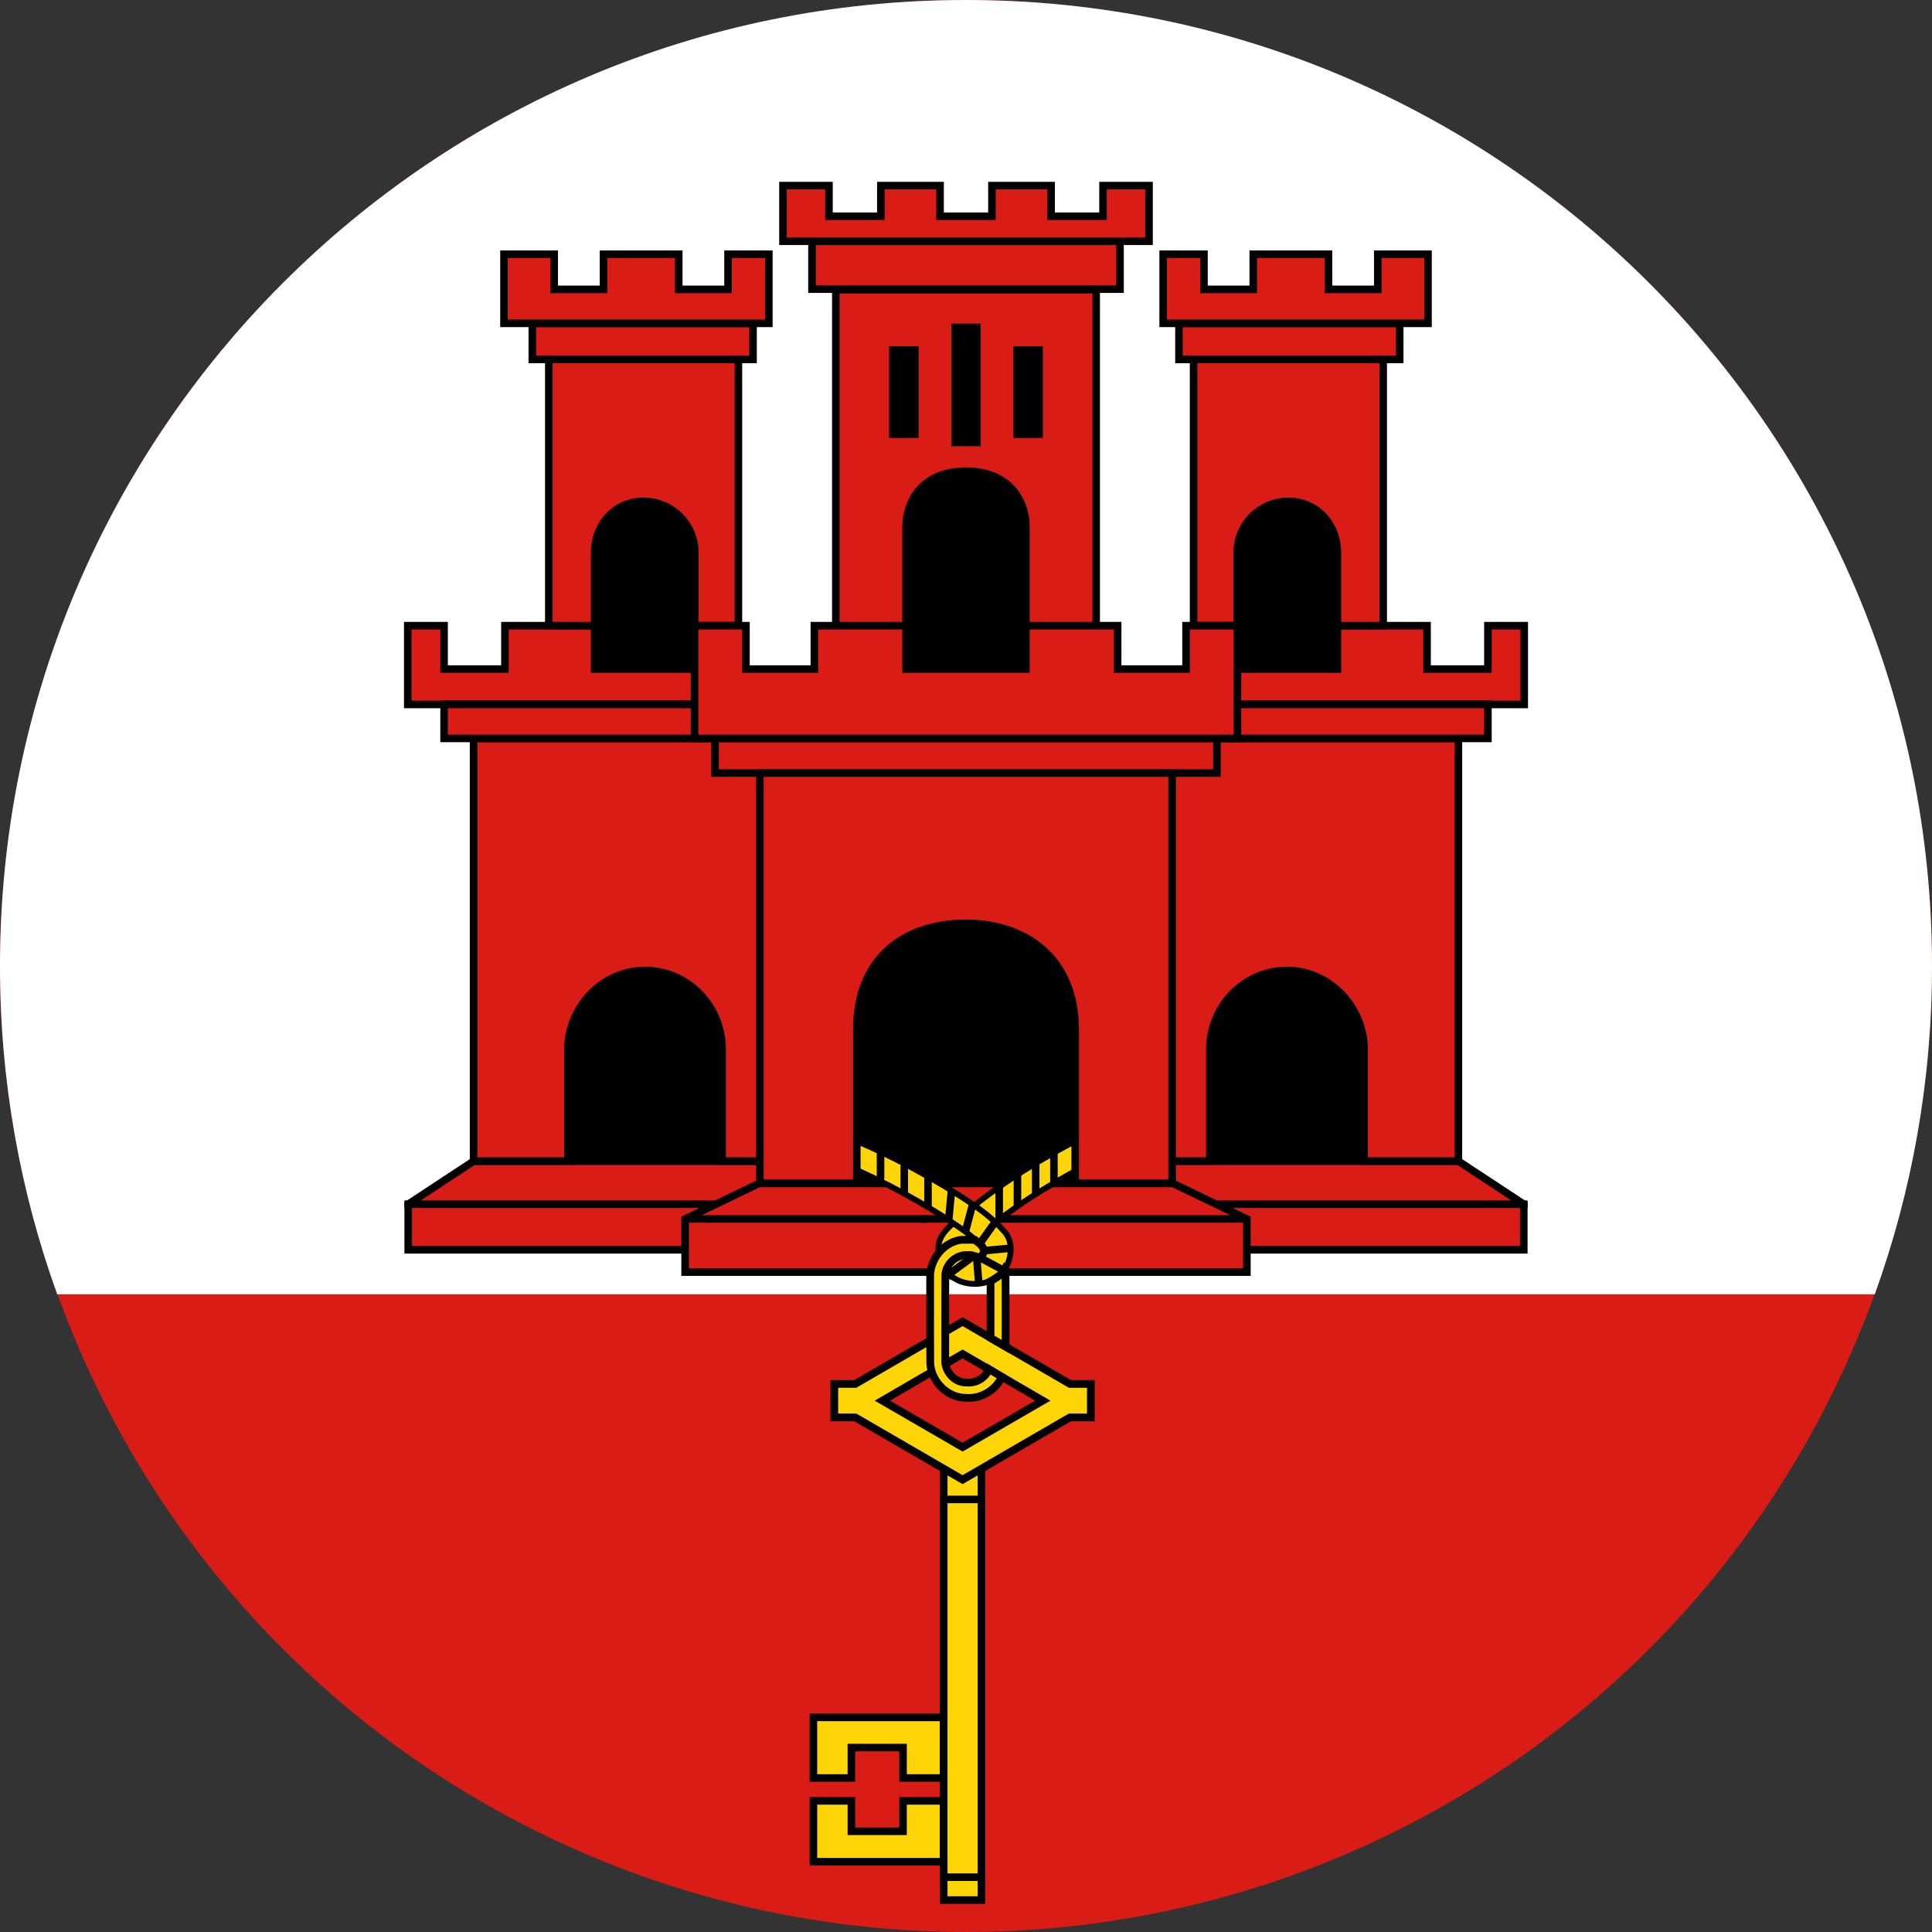 <svg width="120" height="120" viewBox="0 0 120 120" fill="none" xmlns="http://www.w3.org/2000/svg">
<rect x="0" y="0" width="120" height="120" fill="#333333" stroke="none"/>
<g clip-path="url(#clip0_909_305627)">
<circle cx="60" cy="60" r="60" fill="#D91C16"/>
<path d="M116.446 80.391C118.746 74.025 120 67.159 120 60C120 26.863 93.137 0 60 0C26.863 0 0 26.863 0 60C0 67.159 1.254 74.025 3.554 80.391H116.446Z" fill="white"/>
<path d="M62.143 54.517H32.143V75.139H62.143V54.517Z" fill="black"/>
<path d="M47.728 72.124H29.414L25.355 74.796V77.627H47.728" fill="#D91C16"/>
<path fill-rule="evenodd" clip-rule="evenodd" d="M29.344 71.89H47.962V72.358H29.484L25.589 74.922V77.392H47.962V77.861H25.12V74.669L29.344 71.89Z" fill="black"/>
<path d="M40.063 60.278C42.7 60.278 44.853 62.476 44.853 65.186V72.114H48.296V45.864H29.414V72.114H35.273V65.186C35.273 62.582 37.39 60.278 40.063 60.278Z" fill="#D91C16"/>
<path fill-rule="evenodd" clip-rule="evenodd" d="M29.18 45.63H48.53V72.349H44.619V65.186C44.619 62.601 42.566 60.513 40.063 60.513C37.529 60.513 35.508 62.702 35.508 65.186V72.349H29.18V45.63ZM29.648 46.099V71.88H35.039V65.186C35.039 62.462 37.251 60.044 40.063 60.044C42.835 60.044 45.088 62.352 45.088 65.186V71.88H48.062V46.099H29.648Z" fill="black"/>
<path d="M44.555 28.107H35.873V44.025H44.555V28.107Z" fill="black"/>
<path d="M44.531 41.558H36.933V38.862H31.362V41.558H27.583V38.862H25.327V43.755H44.531M27.583 43.737H43.975V45.864H27.583V43.737Z" fill="#D91C16"/>
<path fill-rule="evenodd" clip-rule="evenodd" d="M25.093 38.628H27.817V41.323H31.128V38.628H37.168V41.323H44.766V41.792H36.699V39.097H31.597V41.792H27.349V39.097H25.561V43.52H27.349V43.503H44.21V43.52H44.766V43.989H44.21V46.099H27.349V43.989H25.093V38.628ZM27.817 43.989V45.63H43.741V43.989H27.817Z" fill="black"/>
<path d="M34.087 22.324V38.862H36.933V34.321C36.933 32.62 38.134 31.228 39.815 31.143C39.869 31.14 39.921 31.143 39.976 31.143C41.732 31.143 43.154 32.565 43.154 34.321V38.862H45.864V22.324H34.087Z" fill="#D91C16"/>
<path fill-rule="evenodd" clip-rule="evenodd" d="M33.852 22.09H46.099V39.097H42.92V34.321C42.92 32.695 41.602 31.377 39.976 31.377C39.947 31.377 39.926 31.377 39.907 31.376C39.877 31.376 39.855 31.375 39.826 31.377C38.284 31.455 37.168 32.731 37.168 34.321V39.097H33.852V22.09ZM34.321 22.559V38.628H36.699V34.321C36.699 32.509 37.985 31.001 39.803 30.909C39.847 30.906 39.897 30.907 39.936 30.908C39.952 30.908 39.965 30.908 39.976 30.908C41.861 30.908 43.389 32.436 43.389 34.321V38.628H45.63V22.559H34.321Z" fill="black"/>
<path d="M33.062 20.083V22.324H46.773V20.083H33.062Z" fill="#D91C16"/>
<path fill-rule="evenodd" clip-rule="evenodd" d="M32.827 19.849H47.007V22.559H32.827V19.849ZM33.296 20.317V22.09H46.538V20.317H33.296Z" fill="black"/>
<path d="M31.304 15.791V20.083H47.754V15.791H45.22V17.974H42.158V15.791H37.485V17.974H34.424V15.791H31.304Z" fill="#D91C16"/>
<path fill-rule="evenodd" clip-rule="evenodd" d="M31.069 15.557H34.658V17.739H37.251V15.557H42.393V17.739H44.985V15.557H47.988V20.317H31.069V15.557ZM31.538 16.025V19.849H47.52V16.025H45.454V18.208H41.924V16.025H37.72V18.208H34.19V16.025H31.538Z" fill="black"/>
<path fill-rule="evenodd" clip-rule="evenodd" d="M25.12 74.561H48.047V75.03H25.12V74.561Z" fill="black"/>
<path d="M62.344 73.506H47.139L42.554 75.718V79.014H62.344" fill="#D91C16"/>
<path fill-rule="evenodd" clip-rule="evenodd" d="M47.085 73.272H62.578V73.74H47.192L42.788 75.865V78.779H62.578V79.248H42.319V75.571L47.085 73.272Z" fill="black"/>
<path fill-rule="evenodd" clip-rule="evenodd" d="M62.812 75.946H42.549V75.478H62.812V75.946Z" fill="black"/>
<path d="M57.857 54.517H87.857V75.139H57.857V54.517Z" fill="black"/>
<path d="M72.272 72.124H90.586L94.645 74.796V77.627H72.272" fill="#D91C16"/>
<path fill-rule="evenodd" clip-rule="evenodd" d="M90.656 71.89H72.038V72.358H90.516L94.411 74.922V77.392H72.038V77.861H94.88V74.669L90.656 71.89Z" fill="black"/>
<path d="M79.936 60.278C77.3 60.278 75.147 62.476 75.147 65.186V72.114H71.704V45.864H90.586V72.114H84.727V65.186C84.727 62.582 82.61 60.278 79.936 60.278Z" fill="#D91C16"/>
<path fill-rule="evenodd" clip-rule="evenodd" d="M90.82 45.63H71.47V72.349H75.381V65.186C75.381 62.601 77.434 60.513 79.936 60.513C82.471 60.513 84.492 62.702 84.492 65.186V72.349H90.82V45.63ZM90.352 46.099V71.88H84.961V65.186C84.961 62.462 82.749 60.044 79.936 60.044C77.165 60.044 74.912 62.352 74.912 65.186V71.88H71.939V46.099H90.352Z" fill="black"/>
<path d="M75.445 28.107H84.127V44.025H75.445V28.107Z" fill="black"/>
<path d="M75.469 41.558H83.067V38.862H88.638V41.558H92.417V38.862H94.673V43.755H75.469M92.417 43.737H76.025V45.864H92.417V43.737Z" fill="#D91C16"/>
<path fill-rule="evenodd" clip-rule="evenodd" d="M94.907 38.628H92.183V41.323H88.872V38.628H82.832V41.323H75.234V41.792H83.301V39.097H88.403V41.792H92.651V39.097H94.439V43.52H92.651V43.503H75.79V43.52H75.234V43.989H75.79V46.099H92.651V43.989H94.907V38.628ZM92.183 43.989V45.63H76.259V43.989H92.183Z" fill="black"/>
<path d="M85.913 22.324V38.862H83.067V34.321C83.067 32.62 81.866 31.228 80.186 31.143C80.131 31.14 80.079 31.143 80.024 31.143C78.268 31.143 76.846 32.565 76.846 34.321V38.862H74.136V22.324H85.913Z" fill="#D91C16"/>
<path fill-rule="evenodd" clip-rule="evenodd" d="M86.147 22.09H73.901V39.097H77.08V34.321C77.08 32.695 78.398 31.377 80.024 31.377C80.053 31.377 80.074 31.377 80.093 31.376C80.123 31.376 80.145 31.375 80.174 31.377C81.716 31.455 82.832 32.731 82.832 34.321V39.097H86.147V22.09ZM85.679 22.559V38.628H83.301V34.321C83.301 32.509 82.015 31.001 80.197 30.909C80.153 30.906 80.103 30.907 80.064 30.908C80.048 30.908 80.035 30.908 80.024 30.908C78.139 30.908 76.611 32.436 76.611 34.321V38.628H74.37V22.559H85.679Z" fill="black"/>
<path d="M86.939 20.083V22.324H73.228V20.083H86.939Z" fill="#D91C16"/>
<path fill-rule="evenodd" clip-rule="evenodd" d="M87.173 19.849H72.993V22.559H87.173V19.849ZM86.704 20.317V22.09H73.462V20.317H86.704Z" fill="black"/>
<path d="M88.696 15.791V20.083H72.246V15.791H74.78V17.974H77.842V15.791H82.515V17.974H85.576V15.791H88.696Z" fill="#D91C16"/>
<path fill-rule="evenodd" clip-rule="evenodd" d="M88.931 15.557H85.342V17.739H82.749V15.557H77.607V17.739H75.015V15.557H72.012V20.317H88.931V15.557ZM88.462 16.025V19.849H72.481V16.025H74.546V18.208H78.076V16.025H82.28V18.208H85.811V16.025H88.462Z" fill="black"/>
<path fill-rule="evenodd" clip-rule="evenodd" d="M94.88 74.561H71.953V75.03H94.88V74.561Z" fill="black"/>
<path d="M57.656 73.506H72.861L77.446 75.718V79.014H57.656" fill="#D91C16"/>
<path fill-rule="evenodd" clip-rule="evenodd" d="M72.915 73.272H57.422V73.74H72.808L77.212 75.865V78.779H57.422V79.248H77.681V75.571L72.915 73.272Z" fill="black"/>
<path fill-rule="evenodd" clip-rule="evenodd" d="M57.188 75.946H77.451V75.478H57.188V75.946Z" fill="black"/>
<path d="M68.108 70.327C66.864 70.741 65.739 71.438 64.607 72.086C63.154 72.945 61.744 73.88 60.433 74.945C59.971 75.249 59.529 75.583 59.172 76.011C58.692 76.422 58.205 76.974 58.296 77.657C58.321 77.959 58.706 77.303 58.959 77.272C59.401 77.018 59.936 76.936 60.432 77.051C61.028 76.423 61.796 76.003 62.459 75.454C63.868 74.403 65.383 73.501 66.924 72.66C67.462 72.384 68.003 72.104 68.577 71.909C68.42 71.382 68.264 70.855 68.108 70.327Z" fill="#FDD406"/>
<path fill-rule="evenodd" clip-rule="evenodd" d="M68.228 70.098L68.798 72.024L68.635 72.08C68.09 72.265 67.575 72.529 67.048 72.799C67.035 72.806 67.022 72.812 67.008 72.819C65.473 73.657 63.968 74.553 62.571 75.596C62.313 75.808 62.039 76.003 61.772 76.193C61.689 76.252 61.607 76.311 61.526 76.369C61.178 76.62 60.849 76.874 60.563 77.175L60.492 77.249L60.392 77.226C59.94 77.122 59.452 77.197 59.049 77.428L59.017 77.446L58.982 77.45C58.982 77.45 58.982 77.45 58.982 77.45C58.98 77.451 58.97 77.453 58.95 77.465C58.928 77.478 58.9 77.498 58.869 77.525C58.817 77.569 58.765 77.621 58.71 77.676C58.697 77.69 58.683 77.703 58.669 77.717C58.636 77.75 58.601 77.784 58.567 77.813C58.536 77.84 58.495 77.872 58.448 77.893C58.406 77.912 58.302 77.945 58.208 77.868C58.136 77.81 58.122 77.723 58.117 77.677C58.015 76.899 58.566 76.295 59.044 75.884C59.413 75.444 59.867 75.103 60.327 74.8C61.645 73.73 63.059 72.791 64.515 71.931L64.517 71.93C64.663 71.847 64.808 71.763 64.954 71.678C65.939 71.108 66.949 70.523 68.051 70.156L68.228 70.098ZM64.698 72.242C63.25 73.097 61.849 74.028 60.547 75.085L60.539 75.091L60.532 75.096C60.075 75.396 59.65 75.718 59.311 76.126L59.301 76.138L59.289 76.148C58.872 76.504 58.507 76.924 58.469 77.408C58.52 77.357 58.578 77.3 58.636 77.251C58.7 77.196 58.792 77.126 58.896 77.101C59.341 76.853 59.87 76.764 60.372 76.855C60.664 76.56 60.99 76.312 61.315 76.077C61.401 76.015 61.486 75.955 61.571 75.894C61.837 75.705 62.098 75.52 62.345 75.316L62.348 75.313L62.352 75.31C63.77 74.252 65.293 73.344 66.838 72.502L66.84 72.501L66.842 72.5C66.859 72.491 66.876 72.483 66.893 72.474C67.363 72.233 67.846 71.985 68.356 71.797L67.989 70.559C66.992 70.915 66.07 71.448 65.138 71.988C64.991 72.073 64.845 72.158 64.698 72.242ZM58.477 77.653C58.477 77.653 58.477 77.652 58.476 77.648C58.477 77.651 58.477 77.653 58.477 77.653Z" fill="black"/>
<path fill-rule="evenodd" clip-rule="evenodd" d="M62.063 73.543C62.192 73.543 62.297 73.648 62.297 73.777V75.611C62.297 75.74 62.192 75.845 62.063 75.845C61.933 75.845 61.828 75.74 61.828 75.611V73.777C61.828 73.648 61.933 73.543 62.063 73.543Z" fill="black"/>
<path fill-rule="evenodd" clip-rule="evenodd" d="M63.195 72.743C63.325 72.743 63.43 72.848 63.43 72.978V74.798C63.43 74.927 63.325 75.032 63.195 75.032C63.066 75.032 62.961 74.927 62.961 74.798V72.978C62.961 72.848 63.066 72.743 63.195 72.743Z" fill="black"/>
<path fill-rule="evenodd" clip-rule="evenodd" d="M64.328 72.038C64.458 72.038 64.562 72.142 64.562 72.272V74.081C64.562 74.21 64.458 74.315 64.328 74.315C64.199 74.315 64.094 74.21 64.094 74.081V72.272C64.094 72.142 64.199 72.038 64.328 72.038Z" fill="black"/>
<path fill-rule="evenodd" clip-rule="evenodd" d="M65.461 71.341C65.59 71.341 65.695 71.446 65.695 71.575V73.441C65.695 73.571 65.59 73.676 65.461 73.676C65.332 73.676 65.227 73.571 65.227 73.441V71.575C65.227 71.446 65.332 71.341 65.461 71.341Z" fill="black"/>
<path d="M51.98 70.386C51.795 70.903 51.609 71.421 51.424 71.939C54.019 72.923 56.49 74.225 58.829 75.717C59.621 76.256 60.454 76.779 61.077 77.519C61.214 77.9 60.836 78.218 60.461 78.103C60.118 77.986 59.78 77.853 59.417 78.101C58.899 78.337 58.43 79.105 59.218 79.362C60.303 80.091 62.069 79.774 62.59 78.497C62.863 77.84 62.88 76.999 62.352 76.461C61.385 75.353 60.104 74.582 58.873 73.802C56.675 72.48 54.386 71.283 51.98 70.386Z" fill="#FDD406"/>
<path fill-rule="evenodd" clip-rule="evenodd" d="M51.872 70.153L52.043 70.217C54.463 71.119 56.762 72.322 58.966 73.648L58.968 73.649L58.97 73.65C59.06 73.707 59.151 73.765 59.242 73.822C60.382 74.542 61.57 75.292 62.484 76.339C63.08 76.95 63.042 77.877 62.757 78.566C62.469 79.269 61.842 79.7 61.156 79.857C60.479 80.013 59.724 79.909 59.138 79.525C58.924 79.451 58.768 79.333 58.684 79.173C58.597 79.007 58.604 78.826 58.657 78.667C58.757 78.363 59.037 78.081 59.329 77.943C59.747 77.666 60.149 77.805 60.463 77.913C60.481 77.919 60.498 77.925 60.516 77.931C60.641 77.969 60.762 77.934 60.84 77.863C60.909 77.801 60.944 77.713 60.916 77.608C60.381 76.982 59.691 76.516 58.986 76.041C58.901 75.983 58.815 75.925 58.73 75.867C56.4 74.382 53.941 73.086 51.36 72.107L51.194 72.044L51.872 70.153ZM52.088 70.618L51.653 71.833C54.201 72.815 56.628 74.1 58.925 75.565L58.928 75.566L58.93 75.568C59.015 75.626 59.102 75.684 59.188 75.743C59.898 76.221 60.642 76.723 61.215 77.404L61.235 77.428L61.246 77.458C61.342 77.722 61.256 77.972 61.082 78.13C60.911 78.284 60.657 78.351 60.408 78.275L60.406 78.274L60.403 78.273C60.396 78.271 60.388 78.268 60.381 78.266C60.031 78.147 59.789 78.064 59.519 78.249L59.506 78.258L59.492 78.265C59.27 78.365 59.064 78.582 58.999 78.78C58.968 78.874 58.973 78.948 59.003 79.006C59.033 79.064 59.106 79.136 59.274 79.191L59.297 79.199L59.318 79.213C59.815 79.546 60.475 79.644 61.075 79.507C61.673 79.369 62.189 79.002 62.423 78.429L62.424 78.428C62.682 77.805 62.68 77.052 62.224 76.587L62.22 76.583L62.217 76.579C61.338 75.572 60.192 74.848 59.041 74.121C58.954 74.066 58.866 74.011 58.779 73.955C56.639 72.669 54.417 71.503 52.088 70.618Z" fill="black"/>
<path d="M59.086 74.079L58.94 75.644L59.086 74.079Z" fill="#FDD406"/>
<path fill-rule="evenodd" clip-rule="evenodd" d="M59.108 73.846C59.237 73.858 59.331 73.972 59.319 74.101L59.173 75.666C59.161 75.795 59.047 75.89 58.918 75.878C58.789 75.866 58.694 75.751 58.706 75.623L58.852 74.057C58.865 73.928 58.979 73.834 59.108 73.846Z" fill="black"/>
<path d="M60.39 74.878L59.986 76.411L60.39 74.878Z" fill="#FDD406"/>
<path fill-rule="evenodd" clip-rule="evenodd" d="M60.45 74.651C60.575 74.684 60.65 74.813 60.617 74.938L60.212 76.47C60.179 76.596 60.051 76.67 59.926 76.637C59.801 76.604 59.726 76.476 59.759 76.351L60.163 74.818C60.196 74.693 60.325 74.618 60.45 74.651Z" fill="black"/>
<path d="M61.783 75.943L60.935 77.132L61.783 75.943Z" fill="#FDD406"/>
<path fill-rule="evenodd" clip-rule="evenodd" d="M61.919 75.752C62.025 75.827 62.049 75.974 61.974 76.079L61.126 77.268C61.051 77.374 60.905 77.398 60.799 77.323C60.694 77.248 60.669 77.102 60.745 76.996L61.593 75.807C61.668 75.701 61.814 75.677 61.919 75.752Z" fill="black"/>
<path d="M62.21 78.835L60.987 78.178L62.21 78.835Z" fill="#FDD406"/>
<path fill-rule="evenodd" clip-rule="evenodd" d="M60.78 78.067C60.842 77.953 60.984 77.91 61.098 77.972L62.321 78.628C62.435 78.689 62.478 78.832 62.417 78.945C62.356 79.06 62.214 79.103 62.1 79.041L60.876 78.385C60.762 78.324 60.719 78.181 60.78 78.067Z" fill="black"/>
<path d="M62.591 77.545L61.187 77.676L62.591 77.545Z" fill="#FDD406"/>
<path fill-rule="evenodd" clip-rule="evenodd" d="M62.825 77.523C62.837 77.652 62.742 77.766 62.613 77.778L61.209 77.91C61.08 77.922 60.966 77.827 60.954 77.698C60.942 77.569 61.036 77.455 61.165 77.443L62.569 77.312C62.698 77.299 62.812 77.394 62.825 77.523Z" fill="black"/>
<path d="M60.781 79.577L60.684 78.343L60.781 79.577Z" fill="#FDD406"/>
<path fill-rule="evenodd" clip-rule="evenodd" d="M60.666 78.11C60.795 78.1 60.908 78.196 60.918 78.325L61.014 79.559C61.024 79.688 60.928 79.801 60.799 79.811C60.67 79.821 60.557 79.724 60.547 79.595L60.451 78.362C60.441 78.232 60.537 78.12 60.666 78.11Z" fill="black"/>
<path d="M60.266 78.167L59.107 79.021L60.266 78.167Z" fill="#FDD406"/>
<path fill-rule="evenodd" clip-rule="evenodd" d="M60.455 78.028C60.532 78.132 60.51 78.279 60.405 78.356L59.246 79.21C59.142 79.287 58.995 79.264 58.918 79.16C58.842 79.056 58.864 78.909 58.968 78.832L60.127 77.978C60.231 77.901 60.378 77.924 60.455 78.028Z" fill="black"/>
<path fill-rule="evenodd" clip-rule="evenodd" d="M54.692 71.455C54.822 71.455 54.927 71.56 54.927 71.689V73.15C54.927 73.279 54.822 73.384 54.692 73.384C54.563 73.384 54.458 73.279 54.458 73.15V71.689C54.458 71.56 54.563 71.455 54.692 71.455Z" fill="black"/>
<path fill-rule="evenodd" clip-rule="evenodd" d="M57.639 73.005C57.769 73.005 57.873 73.11 57.873 73.239V74.896C57.873 75.025 57.769 75.13 57.639 75.13C57.51 75.13 57.405 75.025 57.405 74.896V73.239C57.405 73.11 57.51 73.005 57.639 73.005Z" fill="black"/>
<path fill-rule="evenodd" clip-rule="evenodd" d="M56.166 72.231C56.295 72.231 56.4 72.336 56.4 72.466V74.022C56.4 74.151 56.295 74.256 56.166 74.256C56.036 74.256 55.931 74.151 55.931 74.022V72.466C55.931 72.336 56.036 72.231 56.166 72.231Z" fill="black"/>
<path d="M50.523 106.67V110.435H52.881V108.545H56.089V110.435H58.623V106.67H50.523ZM50.523 111.855V115.635H58.623V111.855H56.089V113.745H52.881V111.855H50.523Z" fill="#FDD406"/>
<path fill-rule="evenodd" clip-rule="evenodd" d="M50.288 106.436H58.857V110.669H55.855V108.779H53.115V110.669H50.288V106.436ZM50.757 106.904V110.2H52.647V108.311H56.323V110.2H58.389V106.904H50.757ZM50.288 111.621H53.115V113.511H55.855V111.621H58.857V115.869H50.288V111.621ZM50.757 112.09V115.4H58.389V112.09H56.323V113.979H52.647V112.09H50.757Z" fill="black"/>
<path d="M60.957 90.774H58.618V118.016H60.957V90.774Z" fill="#FDD406"/>
<path fill-rule="evenodd" clip-rule="evenodd" d="M58.384 90.54H61.192V118.25H58.384V90.54ZM58.852 91.009V117.781H60.723V91.009H58.852Z" fill="black"/>
<path d="M60.957 93.131H58.618V116.597H60.957V93.131Z" fill="#FDD406"/>
<path fill-rule="evenodd" clip-rule="evenodd" d="M58.384 92.897H61.192V116.831H58.384V92.897ZM58.852 93.365V116.362H60.723V93.365H58.852Z" fill="black"/>
<path d="M59.788 84.097L64.768 86.997L59.788 89.883L54.807 86.997L59.788 84.097ZM53.123 85.957H51.819V88.037H53.123L59.788 91.904L66.453 88.037H67.756V85.957H66.453L59.788 82.09L53.123 85.957Z" fill="#FDD406"/>
<path fill-rule="evenodd" clip-rule="evenodd" d="M59.788 81.812L66.517 85.717H67.996V88.277H66.517L59.788 92.182L53.058 88.277H51.579V85.717H53.058L59.788 81.812ZM59.788 82.367L53.187 86.197H52.059V87.797H53.187L59.788 91.627L66.388 87.797H67.516V86.197H66.388L59.788 82.367ZM59.788 83.819L65.246 86.998L59.788 90.16L54.329 86.998L59.788 83.819ZM55.285 86.997L59.788 89.606L64.29 86.997L59.788 84.374L55.285 86.997Z" fill="black"/>
<path d="M59.693 77.007C58.559 77.166 57.712 78.287 57.774 79.413C57.778 81.165 57.765 82.918 57.78 84.67C57.84 85.799 58.827 86.81 59.971 86.82C60.902 86.909 61.836 86.365 62.227 85.517C61.958 85.356 61.69 85.195 61.421 85.034C61.213 85.589 60.613 85.933 60.029 85.869C59.263 85.891 58.642 85.145 58.711 84.4C58.716 82.659 58.702 80.918 58.718 79.178C58.76 78.468 59.437 77.886 60.147 77.959C60.44 77.875 60.844 78.276 61.025 77.93C61.299 77.541 60.831 77.237 60.571 77.022C60.284 76.982 59.983 77.018 59.693 77.007ZM62.403 78.838C62.217 79.187 61.832 79.395 61.524 79.579V83.1C61.836 83.281 62.149 83.462 62.461 83.642C62.457 82.141 62.468 80.639 62.456 79.137C62.441 79.045 62.452 78.903 62.403 78.838Z" fill="#FDD406"/>
<path fill-rule="evenodd" clip-rule="evenodd" d="M60.129 76.764C60.279 76.761 60.441 76.762 60.604 76.784L60.672 76.793L60.725 76.837C60.745 76.854 60.769 76.873 60.795 76.894C60.911 76.986 61.078 77.119 61.189 77.266C61.262 77.361 61.329 77.483 61.345 77.628C61.361 77.775 61.322 77.92 61.23 78.056C61.154 78.192 61.039 78.279 60.896 78.305C60.769 78.328 60.646 78.298 60.561 78.273C60.525 78.263 60.487 78.251 60.454 78.24C60.447 78.237 60.439 78.235 60.432 78.233C60.391 78.219 60.357 78.209 60.324 78.201C60.256 78.184 60.225 78.186 60.213 78.19L60.168 78.203L60.122 78.198C59.552 78.14 58.995 78.614 58.958 79.186C58.948 80.256 58.95 81.325 58.951 82.394C58.952 83.062 58.953 83.731 58.951 84.401L58.951 84.412L58.95 84.422C58.893 85.041 59.416 85.646 60.023 85.629L60.039 85.629L60.056 85.631C60.537 85.683 61.029 85.396 61.196 84.95L61.297 84.68L62.535 85.423L62.445 85.618C62.014 86.554 60.988 87.153 59.959 87.061C58.683 87.043 57.607 85.926 57.541 84.683L57.54 84.677L57.54 84.672C57.531 83.581 57.532 82.489 57.533 81.397C57.534 80.738 57.535 80.078 57.534 79.42C57.469 78.181 58.394 76.947 59.659 76.769L59.68 76.766L59.702 76.767C59.805 76.771 59.908 76.769 60.019 76.766C60.055 76.765 60.091 76.764 60.129 76.764ZM59.706 77.248C58.715 77.398 57.958 78.395 58.013 79.4L58.014 79.407L58.014 79.413C58.015 80.077 58.014 80.74 58.014 81.402C58.012 82.489 58.011 83.575 58.02 84.662C58.077 85.671 58.966 86.572 59.974 86.581L59.984 86.581L59.994 86.582C60.751 86.653 61.516 86.253 61.908 85.606L61.52 85.374C61.208 85.878 60.607 86.167 60.02 86.11C59.105 86.125 58.398 85.252 58.471 84.389C58.473 83.727 58.472 83.064 58.471 82.4C58.47 81.325 58.468 80.249 58.478 79.176L58.478 79.17L58.478 79.164C58.528 78.332 59.299 77.656 60.13 77.717C60.246 77.695 60.356 77.714 60.44 77.735C60.49 77.747 60.538 77.762 60.58 77.776C60.589 77.779 60.598 77.782 60.606 77.785C60.639 77.795 60.667 77.804 60.695 77.812C60.759 77.831 60.79 77.834 60.804 77.833C60.806 77.83 60.809 77.826 60.813 77.819L60.82 77.805L60.829 77.792C60.868 77.736 60.87 77.702 60.868 77.68C60.865 77.652 60.85 77.612 60.807 77.556C60.736 77.462 60.634 77.38 60.522 77.291C60.506 77.278 60.49 77.265 60.474 77.252C60.369 77.242 60.258 77.242 60.137 77.244C60.106 77.244 60.074 77.245 60.041 77.246C59.933 77.248 59.818 77.251 59.706 77.248ZM62.368 78.392L62.594 78.694C62.664 78.787 62.676 78.903 62.681 78.955C62.683 78.98 62.685 79.007 62.687 79.029C62.687 79.035 62.687 79.04 62.688 79.045C62.689 79.072 62.691 79.088 62.693 79.1L62.695 79.117L62.696 79.135C62.703 80.062 62.702 80.99 62.701 81.917C62.7 82.493 62.7 83.068 62.701 83.642L62.702 84.059L61.284 83.239V79.442L61.401 79.373C61.425 79.359 61.448 79.345 61.471 79.331C61.608 79.25 61.742 79.172 61.865 79.079C62.008 78.972 62.12 78.857 62.191 78.725L62.368 78.392ZM62.218 79.413C62.223 80.246 62.222 81.079 62.221 81.912C62.221 82.35 62.22 82.788 62.22 83.226L61.764 82.962V79.716C61.887 79.643 62.025 79.559 62.153 79.463C62.175 79.447 62.196 79.43 62.218 79.413Z" fill="black"/>
<path d="M66.624 17.977H52.877V42.94H66.624V17.977Z" fill="black"/>
<path d="M51.914 17.988V38.877H56.279V32.681C56.279 31.252 57.194 29.268 60 29.268C62.806 29.268 63.721 31.252 63.721 32.681V38.877H68.086V17.988H51.914ZM59.326 20.332H60.674V27.48H59.326V20.332ZM55.459 21.738H56.821V26.968H55.459V21.738ZM63.179 21.738H64.541V26.968H63.179V21.738Z" fill="#D91C16"/>
<path fill-rule="evenodd" clip-rule="evenodd" d="M51.68 17.754H68.32V39.111H63.486V32.681C63.486 32.011 63.271 31.215 62.735 30.591C62.204 29.974 61.342 29.502 60 29.502C58.658 29.502 57.796 29.974 57.265 30.591C56.729 31.215 56.514 32.011 56.514 32.681V39.111H51.68V17.754ZM52.148 18.223V38.643H56.045V32.681C56.045 31.921 56.287 31.01 56.91 30.285C57.538 29.554 58.536 29.033 60 29.033C61.464 29.033 62.462 29.554 63.09 30.285C63.713 31.01 63.955 31.921 63.955 32.681V38.643H67.852V18.223H52.148ZM59.092 20.098H60.908V27.715H59.092V20.098ZM59.56 20.566V27.246H60.44V20.566H59.56ZM55.225 21.504H57.056V27.202H55.225V21.504ZM55.693 21.973V26.733H56.587V21.973H55.693ZM62.944 21.504H64.775V27.202H62.944V21.504ZM63.413 21.973V26.733H64.307V21.973H63.413Z" fill="black"/>
<path d="M50.435 14.985V17.959H69.565V14.985H50.435Z" fill="#D91C16"/>
<path fill-rule="evenodd" clip-rule="evenodd" d="M50.2 14.751H69.8V18.193H50.2V14.751ZM50.669 15.22V17.725H69.331V15.22H50.669Z" fill="black"/>
<path d="M48.633 11.528V14.985H71.367V11.528H68.511V13.433H65.288V11.528H61.611V13.433H58.389V11.528H54.712V13.433H51.489V11.528H48.633Z" fill="#D91C16"/>
<path fill-rule="evenodd" clip-rule="evenodd" d="M48.398 11.294H51.724V13.198H54.477V11.294H58.623V13.198H61.377V11.294H65.522V13.198H68.276V11.294H71.602V15.22H48.398V11.294ZM48.867 11.763V14.751H71.133V11.763H68.745V13.667H65.054V11.763H61.846V13.667H58.154V11.763H54.946V13.667H51.255V11.763H48.867Z" fill="black"/>
<path d="M44.414 45.864V48.018H75.586V45.864H44.414Z" fill="#D91C16"/>
<path fill-rule="evenodd" clip-rule="evenodd" d="M44.18 45.63H75.82V48.252H44.18V45.63ZM44.648 46.099V47.783H75.352V46.099H44.648Z" fill="black"/>
<path d="M43.14 38.862V45.864H76.86V38.862H73.667V41.558H69.419V38.862H63.721V41.558H56.279V38.862H50.581V41.558H46.333V38.862H43.14Z" fill="#D91C16"/>
<path fill-rule="evenodd" clip-rule="evenodd" d="M42.905 38.628H46.567V41.323H50.347V38.628H56.514V41.323H63.486V38.628H69.653V41.323H73.433V38.628H77.095V46.099H42.905V38.628ZM43.374 39.097V45.63H76.626V39.097H73.901V41.792H69.185V39.097H63.955V41.792H56.045V39.097H50.815V41.792H46.099V39.097H43.374Z" fill="black"/>
<path d="M47.197 48.018V73.491H53.218V63.955C53.218 59.463 56.216 57.349 60 57.349C63.637 57.349 66.782 59.463 66.782 63.955V73.491H72.803V48.018H47.197Z" fill="#D91C16"/>
<path fill-rule="evenodd" clip-rule="evenodd" d="M46.963 48.018C46.963 47.888 47.068 47.783 47.197 47.783H72.803C72.932 47.783 73.037 47.888 73.037 48.018V73.491C73.037 73.621 72.932 73.726 72.803 73.726H66.782C66.653 73.726 66.548 73.621 66.548 73.491V63.955C66.548 61.768 65.784 60.184 64.6 59.144C63.411 58.099 61.775 57.583 60 57.583C58.15 57.583 56.515 58.1 55.346 59.142C54.181 60.181 53.452 61.764 53.452 63.955V73.491C53.452 73.621 53.347 73.726 53.218 73.726H47.197C47.068 73.726 46.963 73.621 46.963 73.491V48.018ZM47.432 48.252V73.257H52.983V63.955C52.983 61.654 53.754 59.934 55.034 58.792C56.31 57.655 58.066 57.114 60 57.114C61.862 57.114 63.617 57.656 64.91 58.791C66.207 59.931 67.017 61.65 67.017 63.955V73.257H72.568V48.252H47.432Z" fill="black"/>
</g>
<defs>
<clipPath id="clip0_909_305627">
<rect width="120" height="120" fill="white"/>
</clipPath>
</defs>
</svg>
